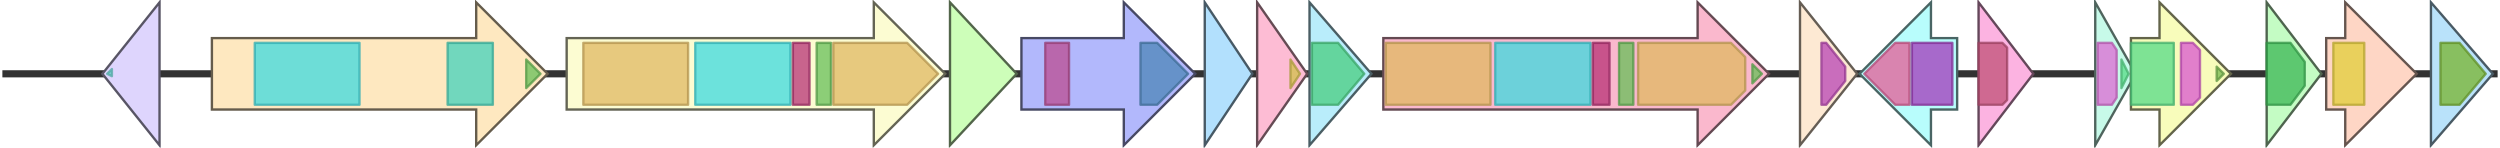<svg version="1.1" baseProfile="full" xmlns="http://www.w3.org/2000/svg" width="1050" height="62">
	<line x1="1" y1="31" x2="1049" y2="31" style="stroke:rgb(50,50,50); stroke-width:3 "/>
	<g>
		<title>aerH</title>
		<polygon class="aerH" points="756,16 756,16 756,1 780,31 756,61 756,46 756,46" fill="rgb(253,233,211)" fill-opacity="1.0" stroke="rgb(101,93,84)" stroke-width="1" />
		<g>
			<title>PF03171</title>
			<polygon class="PF03171" points="765,18 767,18 775,28 775,34 767,44 765,44" stroke-linejoin="round" width="10" height="26" fill="rgb(184,68,180)" stroke="rgb(147,54,144)" stroke-width="1" opacity="0.75" />
		</g>
	</g>
	<g>
		<title>aerI</title>
		<polygon class="aerI" points="822,16 811,16 811,1 781,31 811,61 811,46 822,46" fill="rgb(184,253,252)" fill-opacity="1.0" stroke="rgb(73,101,100)" stroke-width="1" />
		<g>
			<title>PF00534</title>
			<polygon class="PF00534" points="783,31 796,18 802,18 802,44 796,44" stroke-linejoin="round" width="19" height="26" fill="rgb(228,92,150)" stroke="rgb(182,73,119)" stroke-width="1" opacity="0.75" />
		</g>
		<g>
			<title>PF13439</title>
			<rect class="PF13439" x="803" y="18" stroke-linejoin="round" width="17" height="26" fill="rgb(162,57,186)" stroke="rgb(129,45,148)" stroke-width="1" opacity="0.75" />
		</g>
	</g>
	<g>
		<title>ORF4</title>
		<polygon class="ORF4" points="831,16 831,16 831,1 854,31 831,61 831,46 831,46" fill="rgb(252,179,225)" fill-opacity="1.0" stroke="rgb(100,71,90)" stroke-width="1" />
		<g>
			<title>PF03567</title>
			<polygon class="PF03567" points="831,18 841,18 843,20 843,42 841,44 831,44" stroke-linejoin="round" width="12" height="26" fill="rgb(192,80,119)" stroke="rgb(153,64,95)" stroke-width="1" opacity="0.75" />
		</g>
	</g>
	<g>
		<title>ORF5</title>
		<polygon class="ORF5" points="880,16 880,16 880,1 897,31 880,61 880,46 880,46" fill="rgb(199,250,233)" fill-opacity="1.0" stroke="rgb(79,100,93)" stroke-width="1" />
		<g>
			<title>PF13655</title>
			<polygon class="PF13655" points="881,18 887,18 889,21 889,41 887,44 881,44" stroke-linejoin="round" width="8" height="26" fill="rgb(220,106,212)" stroke="rgb(176,84,169)" stroke-width="1" opacity="0.75" />
		</g>
		<g>
			<title>PF00078</title>
			<polygon class="PF00078" points="891,25 894,31 891,37" stroke-linejoin="round" width="5" height="26" fill="rgb(85,219,135)" stroke="rgb(68,175,108)" stroke-width="1" opacity="0.75" />
		</g>
	</g>
	<g>
		<title>ORF6</title>
		<polygon class="ORF6" points="895,16 907,16 907,1 937,31 907,61 907,46 895,46" fill="rgb(248,252,187)" fill-opacity="1.0" stroke="rgb(99,100,74)" stroke-width="1" />
		<g>
			<title>PF00078</title>
			<rect class="PF00078" x="895" y="18" stroke-linejoin="round" width="18" height="26" fill="rgb(85,219,135)" stroke="rgb(68,175,108)" stroke-width="1" opacity="0.75" />
		</g>
		<g>
			<title>PF08388</title>
			<polygon class="PF08388" points="916,18 921,18 924,21 924,41 921,44 916,44" stroke-linejoin="round" width="8" height="26" fill="rgb(217,86,208)" stroke="rgb(173,68,166)" stroke-width="1" opacity="0.75" />
		</g>
		<g>
			<title>PF01844</title>
			<polygon class="PF01844" points="931,28 934,31 931,34" stroke-linejoin="round" width="4" height="26" fill="rgb(118,184,79)" stroke="rgb(94,147,63)" stroke-width="1" opacity="0.75" />
		</g>
	</g>
	<g>
		<title>ORF7</title>
		<polygon class="ORF7" points="952,16 952,16 952,1 975,31 952,61 952,46 952,46" fill="rgb(196,252,196)" fill-opacity="1.0" stroke="rgb(78,100,78)" stroke-width="1" />
		<g>
			<title>PF13469</title>
			<polygon class="PF13469" points="952,18 962,18 968,26 968,36 962,44 952,44" stroke-linejoin="round" width="16" height="26" fill="rgb(59,182,84)" stroke="rgb(47,145,67)" stroke-width="1" opacity="0.75" />
		</g>
	</g>
	<g>
		<title>ORF8</title>
		<polygon class="ORF8" points="977,16 985,16 985,1 1015,31 985,61 985,46 977,46" fill="rgb(254,214,197)" fill-opacity="1.0" stroke="rgb(101,85,78)" stroke-width="1" />
		<g>
			<title>PF00248</title>
			<rect class="PF00248" x="980" y="18" stroke-linejoin="round" width="13" height="26" fill="rgb(225,205,58)" stroke="rgb(180,164,46)" stroke-width="1" opacity="0.75" />
		</g>
	</g>
	<g>
		<title>ORF9</title>
		<polygon class="ORF9" points="1021,16 1021,16 1021,1 1047,31 1021,61 1021,46 1021,46" fill="rgb(185,226,250)" fill-opacity="1.0" stroke="rgb(73,90,100)" stroke-width="1" />
		<g>
			<title>PF06472</title>
			<polygon class="PF06472" points="1025,18 1033,18 1044,31 1033,44 1025,44" stroke-linejoin="round" width="22" height="26" fill="rgb(120,179,45)" stroke="rgb(96,143,36)" stroke-width="1" opacity="0.75" />
		</g>
	</g>
	<g>
		<title>ORF2</title>
		<polygon class="ORF2" points="67,16 67,16 67,1 43,31 67,61 67,46 67,46" fill="rgb(222,213,253)" fill-opacity="1.0" stroke="rgb(88,85,101)" stroke-width="1" />
		<g>
			<title>PF07688</title>
			<polygon class="PF07688" points="45,31 47,29 47,32" stroke-linejoin="round" width="4" height="26" fill="rgb(100,209,202)" stroke="rgb(80,167,161)" stroke-width="1" opacity="0.75" />
		</g>
	</g>
	<g>
		<title>aerA</title>
		<polygon class="aerA" points="89,16 200,16 200,1 230,31 200,61 200,46 89,46" fill="rgb(254,232,192)" fill-opacity="1.0" stroke="rgb(101,92,76)" stroke-width="1" />
		<g>
			<title>PF00501</title>
			<rect class="PF00501" x="107" y="18" stroke-linejoin="round" width="44" height="26" fill="rgb(60,217,223)" stroke="rgb(48,173,178)" stroke-width="1" opacity="0.75" />
		</g>
		<g>
			<title>PF08659</title>
			<rect class="PF08659" x="188" y="18" stroke-linejoin="round" width="19" height="26" fill="rgb(66,209,188)" stroke="rgb(52,167,150)" stroke-width="1" opacity="0.75" />
		</g>
		<g>
			<title>PF00550</title>
			<polygon class="PF00550" points="221,25 227,31 227,31 221,37" stroke-linejoin="round" width="6" height="26" fill="rgb(103,191,88)" stroke="rgb(82,152,70)" stroke-width="1" opacity="0.75" />
		</g>
	</g>
	<g>
		<title>aerB</title>
		<polygon class="aerB" points="238,16 367,16 367,1 397,31 367,61 367,46 238,46" fill="rgb(252,252,210)" fill-opacity="1.0" stroke="rgb(100,100,84)" stroke-width="1" />
		<g>
			<title>PF00668</title>
			<rect class="PF00668" x="245" y="18" stroke-linejoin="round" width="44" height="26" fill="rgb(224,184,98)" stroke="rgb(179,147,78)" stroke-width="1" opacity="0.75" />
		</g>
		<g>
			<title>PF00501</title>
			<rect class="PF00501" x="292" y="18" stroke-linejoin="round" width="40" height="26" fill="rgb(60,217,223)" stroke="rgb(48,173,178)" stroke-width="1" opacity="0.75" />
		</g>
		<g>
			<title>PF13193</title>
			<rect class="PF13193" x="333" y="18" stroke-linejoin="round" width="7" height="26" fill="rgb(182,50,118)" stroke="rgb(145,39,94)" stroke-width="1" opacity="0.75" />
		</g>
		<g>
			<title>PF00550</title>
			<rect class="PF00550" x="343" y="18" stroke-linejoin="round" width="6" height="26" fill="rgb(103,191,88)" stroke="rgb(82,152,70)" stroke-width="1" opacity="0.75" />
		</g>
		<g>
			<title>PF00668</title>
			<polygon class="PF00668" points="350,18 381,18 394,31 381,44 350,44" stroke-linejoin="round" width="45" height="26" fill="rgb(224,184,98)" stroke="rgb(179,147,78)" stroke-width="1" opacity="0.75" />
		</g>
	</g>
	<g>
		<title>ORF3</title>
		<polygon class="ORF3" points="399,16 399,16 399,1 427,31 399,61 399,46 399,46" fill="rgb(205,254,185)" fill-opacity="1.0" stroke="rgb(82,101,74)" stroke-width="1" />
	</g>
	<g>
		<title>aerC</title>
		<polygon class="aerC" points="429,16 472,16 472,1 502,31 472,61 472,46 429,46" fill="rgb(178,184,252)" fill-opacity="1.0" stroke="rgb(71,73,100)" stroke-width="1" />
		<g>
			<title>PF00355</title>
			<rect class="PF00355" x="439" y="18" stroke-linejoin="round" width="10" height="26" fill="rgb(186,77,145)" stroke="rgb(148,61,115)" stroke-width="1" opacity="0.75" />
		</g>
		<g>
			<title>PF00848</title>
			<polygon class="PF00848" points="479,18 486,18 499,31 486,44 479,44" stroke-linejoin="round" width="22" height="26" fill="rgb(76,134,184)" stroke="rgb(60,107,147)" stroke-width="1" opacity="0.75" />
		</g>
	</g>
	<g>
		<title>aerD</title>
		<polygon class="aerD" points="506,16 506,16 506,1 526,31 506,61 506,46 506,46" fill="rgb(178,224,253)" fill-opacity="1.0" stroke="rgb(71,89,101)" stroke-width="1" />
	</g>
	<g>
		<title>aerE</title>
		<polygon class="aerE" points="528,16 528,16 528,1 549,31 528,61 528,46 528,46" fill="rgb(253,188,212)" fill-opacity="1.0" stroke="rgb(101,75,84)" stroke-width="1" />
		<g>
			<title>PF07883</title>
			<polygon class="PF07883" points="542,25 546,31 542,37" stroke-linejoin="round" width="6" height="26" fill="rgb(211,192,74)" stroke="rgb(168,153,59)" stroke-width="1" opacity="0.75" />
		</g>
	</g>
	<g>
		<title>aerF</title>
		<polygon class="aerF" points="550,16 550,16 550,1 576,31 550,61 550,46 550,46" fill="rgb(185,237,251)" fill-opacity="1.0" stroke="rgb(74,94,100)" stroke-width="1" />
		<g>
			<title>PF13561</title>
			<polygon class="PF13561" points="551,18 562,18 573,31 562,44 551,44" stroke-linejoin="round" width="24" height="26" fill="rgb(73,205,127)" stroke="rgb(58,164,101)" stroke-width="1" opacity="0.75" />
		</g>
	</g>
	<g>
		<title>aerG</title>
		<polygon class="aerG" points="581,16 713,16 713,1 743,31 713,61 713,46 581,46" fill="rgb(250,184,205)" fill-opacity="1.0" stroke="rgb(100,73,82)" stroke-width="1" />
		<g>
			<title>PF00668</title>
			<rect class="PF00668" x="582" y="18" stroke-linejoin="round" width="44" height="26" fill="rgb(224,184,98)" stroke="rgb(179,147,78)" stroke-width="1" opacity="0.75" />
		</g>
		<g>
			<title>PF00501</title>
			<rect class="PF00501" x="628" y="18" stroke-linejoin="round" width="40" height="26" fill="rgb(60,217,223)" stroke="rgb(48,173,178)" stroke-width="1" opacity="0.75" />
		</g>
		<g>
			<title>PF13193</title>
			<rect class="PF13193" x="669" y="18" stroke-linejoin="round" width="7" height="26" fill="rgb(182,50,118)" stroke="rgb(145,39,94)" stroke-width="1" opacity="0.75" />
		</g>
		<g>
			<title>PF00550</title>
			<rect class="PF00550" x="680" y="18" stroke-linejoin="round" width="6" height="26" fill="rgb(103,191,88)" stroke="rgb(82,152,70)" stroke-width="1" opacity="0.75" />
		</g>
		<g>
			<title>PF00668</title>
			<polygon class="PF00668" points="688,18 727,18 733,24 733,38 727,44 688,44" stroke-linejoin="round" width="45" height="26" fill="rgb(224,184,98)" stroke="rgb(179,147,78)" stroke-width="1" opacity="0.75" />
		</g>
		<g>
			<title>PF00550</title>
			<polygon class="PF00550" points="736,27 740,31 736,35" stroke-linejoin="round" width="6" height="26" fill="rgb(103,191,88)" stroke="rgb(82,152,70)" stroke-width="1" opacity="0.75" />
		</g>
	</g>
</svg>
